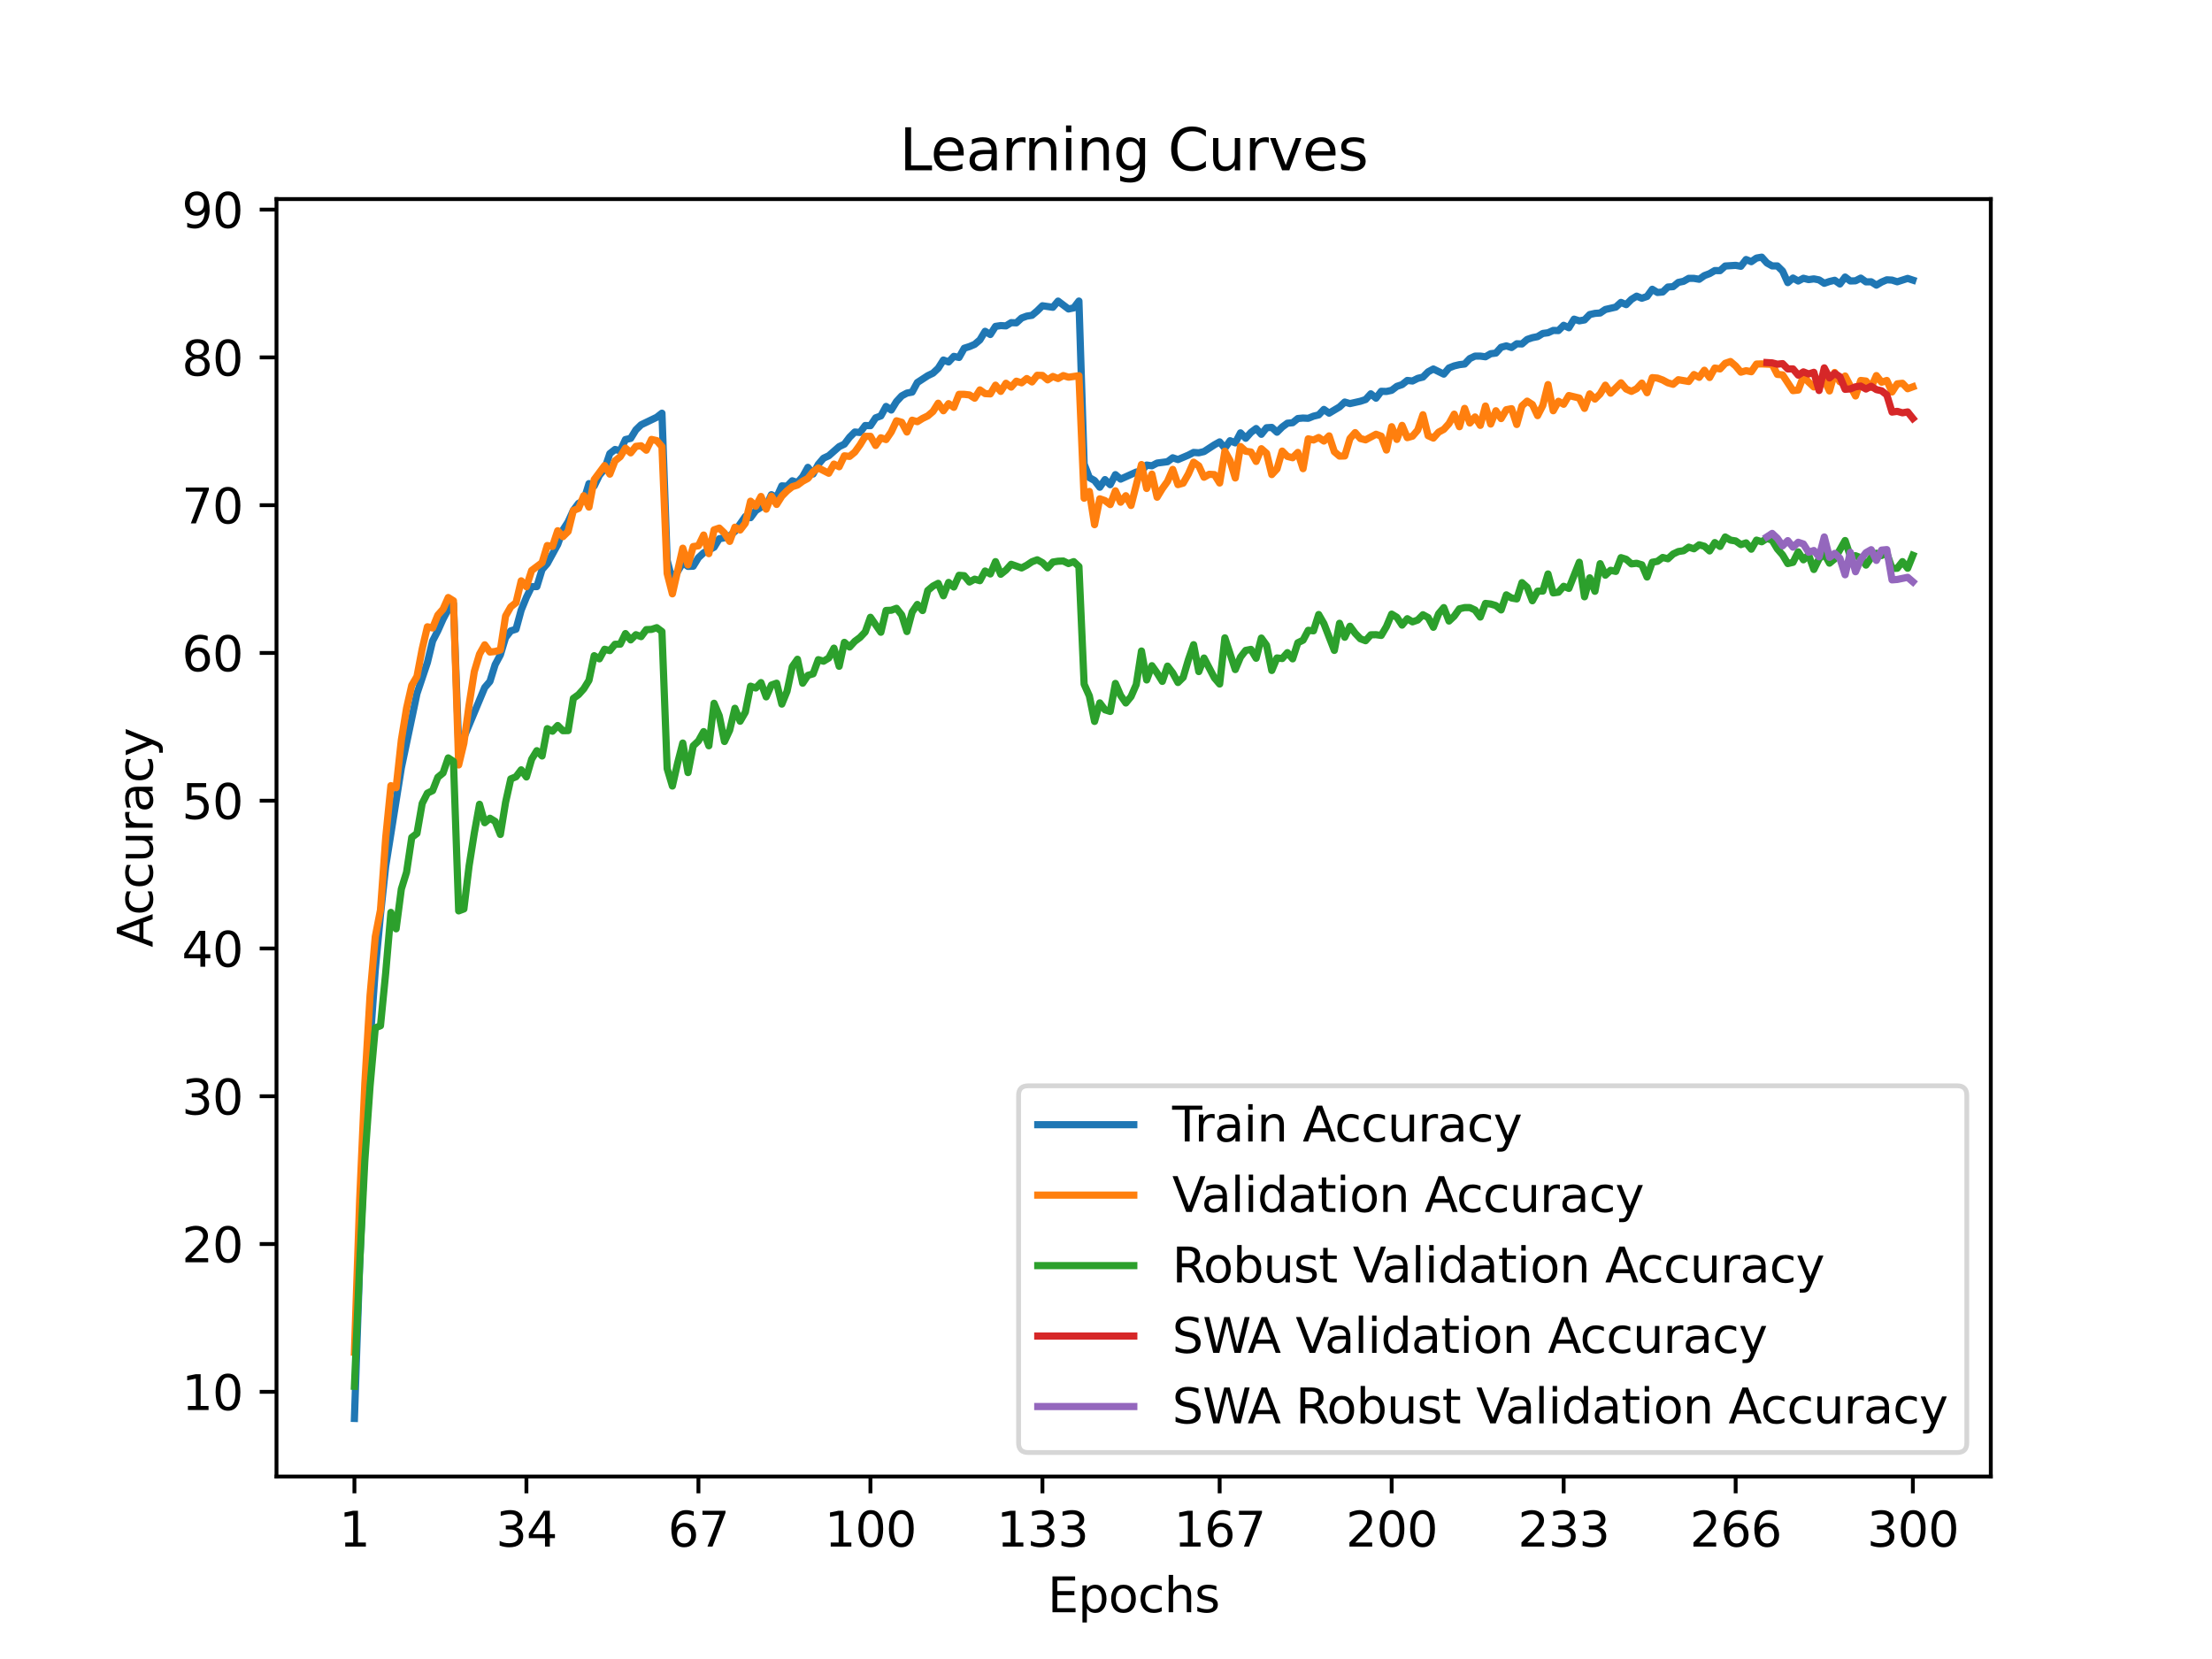 <?xml version="1.0" encoding="utf-8" standalone="no"?>
<!DOCTYPE svg PUBLIC "-//W3C//DTD SVG 1.1//EN"
  "http://www.w3.org/Graphics/SVG/1.1/DTD/svg11.dtd">
<svg xmlns:xlink="http://www.w3.org/1999/xlink" width="460.8pt" height="345.6pt" viewBox="0 0 460.8 345.6" xmlns="http://www.w3.org/2000/svg" version="1.1">
 <defs>
  <style type="text/css">*{stroke-linejoin: round; stroke-linecap: butt}</style>
 </defs>
 <g id="figure_1">
  <g id="patch_1">
   <path d="M 0 345.6 
L 460.8 345.6 
L 460.8 0 
L 0 0 
z
" style="fill: #ffffff"/>
  </g>
  <g id="axes_1">
   <g id="patch_2">
    <path d="M 57.6 307.584 
L 414.72 307.584 
L 414.72 41.472 
L 57.6 41.472 
z
" style="fill: #ffffff"/>
   </g>
   <g id="matplotlib.axis_1">
    <g id="xtick_1">
     <g id="line2d_1">
      <defs>
       <path id="m119acf248b" d="M 0 0 
L 0 3.5 
" style="stroke: #000000; stroke-width: 0.8"/>
      </defs>
      <g>
       <use xlink:href="#m119acf248b" x="73.833" y="307.584" style="stroke: #000000; stroke-width: 0.8"/>
      </g>
     </g>
     <g id="text_1">
      <!-- 1 -->
      <g transform="translate(70.651 322.182) scale(0.1 -0.1)">
       <defs>
        <path id="DejaVuSans-31" d="M 794 531 
L 1825 531 
L 1825 4091 
L 703 3866 
L 703 4441 
L 1819 4666 
L 2450 4666 
L 2450 531 
L 3481 531 
L 3481 0 
L 794 0 
L 794 531 
z
" transform="scale(0.016)"/>
       </defs>
       <use xlink:href="#DejaVuSans-31"/>
      </g>
     </g>
    </g>
    <g id="xtick_2">
     <g id="line2d_2">
      <g>
       <use xlink:href="#m119acf248b" x="109.664" y="307.584" style="stroke: #000000; stroke-width: 0.8"/>
      </g>
     </g>
     <g id="text_2">
      <!-- 34 -->
      <g transform="translate(103.302 322.182) scale(0.1 -0.1)">
       <defs>
        <path id="DejaVuSans-33" d="M 2597 2516 
Q 3050 2419 3304 2112 
Q 3559 1806 3559 1356 
Q 3559 666 3084 287 
Q 2609 -91 1734 -91 
Q 1441 -91 1130 -33 
Q 819 25 488 141 
L 488 750 
Q 750 597 1062 519 
Q 1375 441 1716 441 
Q 2309 441 2620 675 
Q 2931 909 2931 1356 
Q 2931 1769 2642 2001 
Q 2353 2234 1838 2234 
L 1294 2234 
L 1294 2753 
L 1863 2753 
Q 2328 2753 2575 2939 
Q 2822 3125 2822 3475 
Q 2822 3834 2567 4026 
Q 2313 4219 1838 4219 
Q 1578 4219 1281 4162 
Q 984 4106 628 3988 
L 628 4550 
Q 988 4650 1302 4700 
Q 1616 4750 1894 4750 
Q 2613 4750 3031 4423 
Q 3450 4097 3450 3541 
Q 3450 3153 3228 2886 
Q 3006 2619 2597 2516 
z
" transform="scale(0.016)"/>
        <path id="DejaVuSans-34" d="M 2419 4116 
L 825 1625 
L 2419 1625 
L 2419 4116 
z
M 2253 4666 
L 3047 4666 
L 3047 1625 
L 3713 1625 
L 3713 1100 
L 3047 1100 
L 3047 0 
L 2419 0 
L 2419 1100 
L 313 1100 
L 313 1709 
L 2253 4666 
z
" transform="scale(0.016)"/>
       </defs>
       <use xlink:href="#DejaVuSans-33"/>
       <use xlink:href="#DejaVuSans-34" x="63.623"/>
      </g>
     </g>
    </g>
    <g id="xtick_3">
     <g id="line2d_3">
      <g>
       <use xlink:href="#m119acf248b" x="145.496" y="307.584" style="stroke: #000000; stroke-width: 0.8"/>
      </g>
     </g>
     <g id="text_3">
      <!-- 67 -->
      <g transform="translate(139.133 322.182) scale(0.1 -0.1)">
       <defs>
        <path id="DejaVuSans-36" d="M 2113 2584 
Q 1688 2584 1439 2293 
Q 1191 2003 1191 1497 
Q 1191 994 1439 701 
Q 1688 409 2113 409 
Q 2538 409 2786 701 
Q 3034 994 3034 1497 
Q 3034 2003 2786 2293 
Q 2538 2584 2113 2584 
z
M 3366 4563 
L 3366 3988 
Q 3128 4100 2886 4159 
Q 2644 4219 2406 4219 
Q 1781 4219 1451 3797 
Q 1122 3375 1075 2522 
Q 1259 2794 1537 2939 
Q 1816 3084 2150 3084 
Q 2853 3084 3261 2657 
Q 3669 2231 3669 1497 
Q 3669 778 3244 343 
Q 2819 -91 2113 -91 
Q 1303 -91 875 529 
Q 447 1150 447 2328 
Q 447 3434 972 4092 
Q 1497 4750 2381 4750 
Q 2619 4750 2861 4703 
Q 3103 4656 3366 4563 
z
" transform="scale(0.016)"/>
        <path id="DejaVuSans-37" d="M 525 4666 
L 3525 4666 
L 3525 4397 
L 1831 0 
L 1172 0 
L 2766 4134 
L 525 4134 
L 525 4666 
z
" transform="scale(0.016)"/>
       </defs>
       <use xlink:href="#DejaVuSans-36"/>
       <use xlink:href="#DejaVuSans-37" x="63.623"/>
      </g>
     </g>
    </g>
    <g id="xtick_4">
     <g id="line2d_4">
      <g>
       <use xlink:href="#m119acf248b" x="181.327" y="307.584" style="stroke: #000000; stroke-width: 0.8"/>
      </g>
     </g>
     <g id="text_4">
      <!-- 100 -->
      <g transform="translate(171.783 322.182) scale(0.1 -0.1)">
       <defs>
        <path id="DejaVuSans-30" d="M 2034 4250 
Q 1547 4250 1301 3770 
Q 1056 3291 1056 2328 
Q 1056 1369 1301 889 
Q 1547 409 2034 409 
Q 2525 409 2770 889 
Q 3016 1369 3016 2328 
Q 3016 3291 2770 3770 
Q 2525 4250 2034 4250 
z
M 2034 4750 
Q 2819 4750 3233 4129 
Q 3647 3509 3647 2328 
Q 3647 1150 3233 529 
Q 2819 -91 2034 -91 
Q 1250 -91 836 529 
Q 422 1150 422 2328 
Q 422 3509 836 4129 
Q 1250 4750 2034 4750 
z
" transform="scale(0.016)"/>
       </defs>
       <use xlink:href="#DejaVuSans-31"/>
       <use xlink:href="#DejaVuSans-30" x="63.623"/>
       <use xlink:href="#DejaVuSans-30" x="127.246"/>
      </g>
     </g>
    </g>
    <g id="xtick_5">
     <g id="line2d_5">
      <g>
       <use xlink:href="#m119acf248b" x="217.158" y="307.584" style="stroke: #000000; stroke-width: 0.8"/>
      </g>
     </g>
     <g id="text_5">
      <!-- 133 -->
      <g transform="translate(207.615 322.182) scale(0.1 -0.1)">
       <use xlink:href="#DejaVuSans-31"/>
       <use xlink:href="#DejaVuSans-33" x="63.623"/>
       <use xlink:href="#DejaVuSans-33" x="127.246"/>
      </g>
     </g>
    </g>
    <g id="xtick_6">
     <g id="line2d_6">
      <g>
       <use xlink:href="#m119acf248b" x="254.076" y="307.584" style="stroke: #000000; stroke-width: 0.8"/>
      </g>
     </g>
     <g id="text_6">
      <!-- 167 -->
      <g transform="translate(244.532 322.182) scale(0.1 -0.1)">
       <use xlink:href="#DejaVuSans-31"/>
       <use xlink:href="#DejaVuSans-36" x="63.623"/>
       <use xlink:href="#DejaVuSans-37" x="127.246"/>
      </g>
     </g>
    </g>
    <g id="xtick_7">
     <g id="line2d_7">
      <g>
       <use xlink:href="#m119acf248b" x="289.907" y="307.584" style="stroke: #000000; stroke-width: 0.8"/>
      </g>
     </g>
     <g id="text_7">
      <!-- 200 -->
      <g transform="translate(280.363 322.182) scale(0.1 -0.1)">
       <defs>
        <path id="DejaVuSans-32" d="M 1228 531 
L 3431 531 
L 3431 0 
L 469 0 
L 469 531 
Q 828 903 1448 1529 
Q 2069 2156 2228 2338 
Q 2531 2678 2651 2914 
Q 2772 3150 2772 3378 
Q 2772 3750 2511 3984 
Q 2250 4219 1831 4219 
Q 1534 4219 1204 4116 
Q 875 4013 500 3803 
L 500 4441 
Q 881 4594 1212 4672 
Q 1544 4750 1819 4750 
Q 2544 4750 2975 4387 
Q 3406 4025 3406 3419 
Q 3406 3131 3298 2873 
Q 3191 2616 2906 2266 
Q 2828 2175 2409 1742 
Q 1991 1309 1228 531 
z
" transform="scale(0.016)"/>
       </defs>
       <use xlink:href="#DejaVuSans-32"/>
       <use xlink:href="#DejaVuSans-30" x="63.623"/>
       <use xlink:href="#DejaVuSans-30" x="127.246"/>
      </g>
     </g>
    </g>
    <g id="xtick_8">
     <g id="line2d_8">
      <g>
       <use xlink:href="#m119acf248b" x="325.739" y="307.584" style="stroke: #000000; stroke-width: 0.8"/>
      </g>
     </g>
     <g id="text_8">
      <!-- 233 -->
      <g transform="translate(316.195 322.182) scale(0.1 -0.1)">
       <use xlink:href="#DejaVuSans-32"/>
       <use xlink:href="#DejaVuSans-33" x="63.623"/>
       <use xlink:href="#DejaVuSans-33" x="127.246"/>
      </g>
     </g>
    </g>
    <g id="xtick_9">
     <g id="line2d_9">
      <g>
       <use xlink:href="#m119acf248b" x="361.57" y="307.584" style="stroke: #000000; stroke-width: 0.8"/>
      </g>
     </g>
     <g id="text_9">
      <!-- 266 -->
      <g transform="translate(352.026 322.182) scale(0.1 -0.1)">
       <use xlink:href="#DejaVuSans-32"/>
       <use xlink:href="#DejaVuSans-36" x="63.623"/>
       <use xlink:href="#DejaVuSans-36" x="127.246"/>
      </g>
     </g>
    </g>
    <g id="xtick_10">
     <g id="line2d_10">
      <g>
       <use xlink:href="#m119acf248b" x="398.487" y="307.584" style="stroke: #000000; stroke-width: 0.8"/>
      </g>
     </g>
     <g id="text_10">
      <!-- 300 -->
      <g transform="translate(388.944 322.182) scale(0.1 -0.1)">
       <use xlink:href="#DejaVuSans-33"/>
       <use xlink:href="#DejaVuSans-30" x="63.623"/>
       <use xlink:href="#DejaVuSans-30" x="127.246"/>
      </g>
     </g>
    </g>
    <g id="text_11">
     <!-- Epochs -->
     <g transform="translate(218.244 335.861) scale(0.1 -0.1)">
      <defs>
       <path id="DejaVuSans-45" d="M 628 4666 
L 3578 4666 
L 3578 4134 
L 1259 4134 
L 1259 2753 
L 3481 2753 
L 3481 2222 
L 1259 2222 
L 1259 531 
L 3634 531 
L 3634 0 
L 628 0 
L 628 4666 
z
" transform="scale(0.016)"/>
       <path id="DejaVuSans-70" d="M 1159 525 
L 1159 -1331 
L 581 -1331 
L 581 3500 
L 1159 3500 
L 1159 2969 
Q 1341 3281 1617 3432 
Q 1894 3584 2278 3584 
Q 2916 3584 3314 3078 
Q 3713 2572 3713 1747 
Q 3713 922 3314 415 
Q 2916 -91 2278 -91 
Q 1894 -91 1617 61 
Q 1341 213 1159 525 
z
M 3116 1747 
Q 3116 2381 2855 2742 
Q 2594 3103 2138 3103 
Q 1681 3103 1420 2742 
Q 1159 2381 1159 1747 
Q 1159 1113 1420 752 
Q 1681 391 2138 391 
Q 2594 391 2855 752 
Q 3116 1113 3116 1747 
z
" transform="scale(0.016)"/>
       <path id="DejaVuSans-6f" d="M 1959 3097 
Q 1497 3097 1228 2736 
Q 959 2375 959 1747 
Q 959 1119 1226 758 
Q 1494 397 1959 397 
Q 2419 397 2687 759 
Q 2956 1122 2956 1747 
Q 2956 2369 2687 2733 
Q 2419 3097 1959 3097 
z
M 1959 3584 
Q 2709 3584 3137 3096 
Q 3566 2609 3566 1747 
Q 3566 888 3137 398 
Q 2709 -91 1959 -91 
Q 1206 -91 779 398 
Q 353 888 353 1747 
Q 353 2609 779 3096 
Q 1206 3584 1959 3584 
z
" transform="scale(0.016)"/>
       <path id="DejaVuSans-63" d="M 3122 3366 
L 3122 2828 
Q 2878 2963 2633 3030 
Q 2388 3097 2138 3097 
Q 1578 3097 1268 2742 
Q 959 2388 959 1747 
Q 959 1106 1268 751 
Q 1578 397 2138 397 
Q 2388 397 2633 464 
Q 2878 531 3122 666 
L 3122 134 
Q 2881 22 2623 -34 
Q 2366 -91 2075 -91 
Q 1284 -91 818 406 
Q 353 903 353 1747 
Q 353 2603 823 3093 
Q 1294 3584 2113 3584 
Q 2378 3584 2631 3529 
Q 2884 3475 3122 3366 
z
" transform="scale(0.016)"/>
       <path id="DejaVuSans-68" d="M 3513 2113 
L 3513 0 
L 2938 0 
L 2938 2094 
Q 2938 2591 2744 2837 
Q 2550 3084 2163 3084 
Q 1697 3084 1428 2787 
Q 1159 2491 1159 1978 
L 1159 0 
L 581 0 
L 581 4863 
L 1159 4863 
L 1159 2956 
Q 1366 3272 1645 3428 
Q 1925 3584 2291 3584 
Q 2894 3584 3203 3211 
Q 3513 2838 3513 2113 
z
" transform="scale(0.016)"/>
       <path id="DejaVuSans-73" d="M 2834 3397 
L 2834 2853 
Q 2591 2978 2328 3040 
Q 2066 3103 1784 3103 
Q 1356 3103 1142 2972 
Q 928 2841 928 2578 
Q 928 2378 1081 2264 
Q 1234 2150 1697 2047 
L 1894 2003 
Q 2506 1872 2764 1633 
Q 3022 1394 3022 966 
Q 3022 478 2636 193 
Q 2250 -91 1575 -91 
Q 1294 -91 989 -36 
Q 684 19 347 128 
L 347 722 
Q 666 556 975 473 
Q 1284 391 1588 391 
Q 1994 391 2212 530 
Q 2431 669 2431 922 
Q 2431 1156 2273 1281 
Q 2116 1406 1581 1522 
L 1381 1569 
Q 847 1681 609 1914 
Q 372 2147 372 2553 
Q 372 3047 722 3315 
Q 1072 3584 1716 3584 
Q 2034 3584 2315 3537 
Q 2597 3491 2834 3397 
z
" transform="scale(0.016)"/>
      </defs>
      <use xlink:href="#DejaVuSans-45"/>
      <use xlink:href="#DejaVuSans-70" x="63.184"/>
      <use xlink:href="#DejaVuSans-6f" x="126.66"/>
      <use xlink:href="#DejaVuSans-63" x="187.842"/>
      <use xlink:href="#DejaVuSans-68" x="242.822"/>
      <use xlink:href="#DejaVuSans-73" x="306.201"/>
     </g>
    </g>
   </g>
   <g id="matplotlib.axis_2">
    <g id="ytick_1">
     <g id="line2d_11">
      <defs>
       <path id="m550e49d1f8" d="M 0 0 
L -3.5 0 
" style="stroke: #000000; stroke-width: 0.8"/>
      </defs>
      <g>
       <use xlink:href="#m550e49d1f8" x="57.6" y="289.938" style="stroke: #000000; stroke-width: 0.8"/>
      </g>
     </g>
     <g id="text_12">
      <!-- 10 -->
      <g transform="translate(37.875 293.737) scale(0.1 -0.1)">
       <use xlink:href="#DejaVuSans-31"/>
       <use xlink:href="#DejaVuSans-30" x="63.623"/>
      </g>
     </g>
    </g>
    <g id="ytick_2">
     <g id="line2d_12">
      <g>
       <use xlink:href="#m550e49d1f8" x="57.6" y="259.154" style="stroke: #000000; stroke-width: 0.8"/>
      </g>
     </g>
     <g id="text_13">
      <!-- 20 -->
      <g transform="translate(37.875 262.954) scale(0.1 -0.1)">
       <use xlink:href="#DejaVuSans-32"/>
       <use xlink:href="#DejaVuSans-30" x="63.623"/>
      </g>
     </g>
    </g>
    <g id="ytick_3">
     <g id="line2d_13">
      <g>
       <use xlink:href="#m550e49d1f8" x="57.6" y="228.371" style="stroke: #000000; stroke-width: 0.8"/>
      </g>
     </g>
     <g id="text_14">
      <!-- 30 -->
      <g transform="translate(37.875 232.17) scale(0.1 -0.1)">
       <use xlink:href="#DejaVuSans-33"/>
       <use xlink:href="#DejaVuSans-30" x="63.623"/>
      </g>
     </g>
    </g>
    <g id="ytick_4">
     <g id="line2d_14">
      <g>
       <use xlink:href="#m550e49d1f8" x="57.6" y="197.587" style="stroke: #000000; stroke-width: 0.8"/>
      </g>
     </g>
     <g id="text_15">
      <!-- 40 -->
      <g transform="translate(37.875 201.386) scale(0.1 -0.1)">
       <use xlink:href="#DejaVuSans-34"/>
       <use xlink:href="#DejaVuSans-30" x="63.623"/>
      </g>
     </g>
    </g>
    <g id="ytick_5">
     <g id="line2d_15">
      <g>
       <use xlink:href="#m550e49d1f8" x="57.6" y="166.804" style="stroke: #000000; stroke-width: 0.8"/>
      </g>
     </g>
     <g id="text_16">
      <!-- 50 -->
      <g transform="translate(37.875 170.603) scale(0.1 -0.1)">
       <defs>
        <path id="DejaVuSans-35" d="M 691 4666 
L 3169 4666 
L 3169 4134 
L 1269 4134 
L 1269 2991 
Q 1406 3038 1543 3061 
Q 1681 3084 1819 3084 
Q 2600 3084 3056 2656 
Q 3513 2228 3513 1497 
Q 3513 744 3044 326 
Q 2575 -91 1722 -91 
Q 1428 -91 1123 -41 
Q 819 9 494 109 
L 494 744 
Q 775 591 1075 516 
Q 1375 441 1709 441 
Q 2250 441 2565 725 
Q 2881 1009 2881 1497 
Q 2881 1984 2565 2268 
Q 2250 2553 1709 2553 
Q 1456 2553 1204 2497 
Q 953 2441 691 2322 
L 691 4666 
z
" transform="scale(0.016)"/>
       </defs>
       <use xlink:href="#DejaVuSans-35"/>
       <use xlink:href="#DejaVuSans-30" x="63.623"/>
      </g>
     </g>
    </g>
    <g id="ytick_6">
     <g id="line2d_16">
      <g>
       <use xlink:href="#m550e49d1f8" x="57.6" y="136.02" style="stroke: #000000; stroke-width: 0.8"/>
      </g>
     </g>
     <g id="text_17">
      <!-- 60 -->
      <g transform="translate(37.875 139.819) scale(0.1 -0.1)">
       <use xlink:href="#DejaVuSans-36"/>
       <use xlink:href="#DejaVuSans-30" x="63.623"/>
      </g>
     </g>
    </g>
    <g id="ytick_7">
     <g id="line2d_17">
      <g>
       <use xlink:href="#m550e49d1f8" x="57.6" y="105.237" style="stroke: #000000; stroke-width: 0.8"/>
      </g>
     </g>
     <g id="text_18">
      <!-- 70 -->
      <g transform="translate(37.875 109.036) scale(0.1 -0.1)">
       <use xlink:href="#DejaVuSans-37"/>
       <use xlink:href="#DejaVuSans-30" x="63.623"/>
      </g>
     </g>
    </g>
    <g id="ytick_8">
     <g id="line2d_18">
      <g>
       <use xlink:href="#m550e49d1f8" x="57.6" y="74.453" style="stroke: #000000; stroke-width: 0.8"/>
      </g>
     </g>
     <g id="text_19">
      <!-- 80 -->
      <g transform="translate(37.875 78.252) scale(0.1 -0.1)">
       <defs>
        <path id="DejaVuSans-38" d="M 2034 2216 
Q 1584 2216 1326 1975 
Q 1069 1734 1069 1313 
Q 1069 891 1326 650 
Q 1584 409 2034 409 
Q 2484 409 2743 651 
Q 3003 894 3003 1313 
Q 3003 1734 2745 1975 
Q 2488 2216 2034 2216 
z
M 1403 2484 
Q 997 2584 770 2862 
Q 544 3141 544 3541 
Q 544 4100 942 4425 
Q 1341 4750 2034 4750 
Q 2731 4750 3128 4425 
Q 3525 4100 3525 3541 
Q 3525 3141 3298 2862 
Q 3072 2584 2669 2484 
Q 3125 2378 3379 2068 
Q 3634 1759 3634 1313 
Q 3634 634 3220 271 
Q 2806 -91 2034 -91 
Q 1263 -91 848 271 
Q 434 634 434 1313 
Q 434 1759 690 2068 
Q 947 2378 1403 2484 
z
M 1172 3481 
Q 1172 3119 1398 2916 
Q 1625 2713 2034 2713 
Q 2441 2713 2670 2916 
Q 2900 3119 2900 3481 
Q 2900 3844 2670 4047 
Q 2441 4250 2034 4250 
Q 1625 4250 1398 4047 
Q 1172 3844 1172 3481 
z
" transform="scale(0.016)"/>
       </defs>
       <use xlink:href="#DejaVuSans-38"/>
       <use xlink:href="#DejaVuSans-30" x="63.623"/>
      </g>
     </g>
    </g>
    <g id="ytick_9">
     <g id="line2d_19">
      <g>
       <use xlink:href="#m550e49d1f8" x="57.6" y="43.67" style="stroke: #000000; stroke-width: 0.8"/>
      </g>
     </g>
     <g id="text_20">
      <!-- 90 -->
      <g transform="translate(37.875 47.469) scale(0.1 -0.1)">
       <defs>
        <path id="DejaVuSans-39" d="M 703 97 
L 703 672 
Q 941 559 1184 500 
Q 1428 441 1663 441 
Q 2288 441 2617 861 
Q 2947 1281 2994 2138 
Q 2813 1869 2534 1725 
Q 2256 1581 1919 1581 
Q 1219 1581 811 2004 
Q 403 2428 403 3163 
Q 403 3881 828 4315 
Q 1253 4750 1959 4750 
Q 2769 4750 3195 4129 
Q 3622 3509 3622 2328 
Q 3622 1225 3098 567 
Q 2575 -91 1691 -91 
Q 1453 -91 1209 -44 
Q 966 3 703 97 
z
M 1959 2075 
Q 2384 2075 2632 2365 
Q 2881 2656 2881 3163 
Q 2881 3666 2632 3958 
Q 2384 4250 1959 4250 
Q 1534 4250 1286 3958 
Q 1038 3666 1038 3163 
Q 1038 2656 1286 2365 
Q 1534 2075 1959 2075 
z
" transform="scale(0.016)"/>
       </defs>
       <use xlink:href="#DejaVuSans-39"/>
       <use xlink:href="#DejaVuSans-30" x="63.623"/>
      </g>
     </g>
    </g>
    <g id="text_21">
     <!-- Accuracy -->
     <g transform="translate(31.795 197.356) rotate(-90) scale(0.1 -0.1)">
      <defs>
       <path id="DejaVuSans-41" d="M 2188 4044 
L 1331 1722 
L 3047 1722 
L 2188 4044 
z
M 1831 4666 
L 2547 4666 
L 4325 0 
L 3669 0 
L 3244 1197 
L 1141 1197 
L 716 0 
L 50 0 
L 1831 4666 
z
" transform="scale(0.016)"/>
       <path id="DejaVuSans-75" d="M 544 1381 
L 544 3500 
L 1119 3500 
L 1119 1403 
Q 1119 906 1312 657 
Q 1506 409 1894 409 
Q 2359 409 2629 706 
Q 2900 1003 2900 1516 
L 2900 3500 
L 3475 3500 
L 3475 0 
L 2900 0 
L 2900 538 
Q 2691 219 2414 64 
Q 2138 -91 1772 -91 
Q 1169 -91 856 284 
Q 544 659 544 1381 
z
M 1991 3584 
L 1991 3584 
z
" transform="scale(0.016)"/>
       <path id="DejaVuSans-72" d="M 2631 2963 
Q 2534 3019 2420 3045 
Q 2306 3072 2169 3072 
Q 1681 3072 1420 2755 
Q 1159 2438 1159 1844 
L 1159 0 
L 581 0 
L 581 3500 
L 1159 3500 
L 1159 2956 
Q 1341 3275 1631 3429 
Q 1922 3584 2338 3584 
Q 2397 3584 2469 3576 
Q 2541 3569 2628 3553 
L 2631 2963 
z
" transform="scale(0.016)"/>
       <path id="DejaVuSans-61" d="M 2194 1759 
Q 1497 1759 1228 1600 
Q 959 1441 959 1056 
Q 959 750 1161 570 
Q 1363 391 1709 391 
Q 2188 391 2477 730 
Q 2766 1069 2766 1631 
L 2766 1759 
L 2194 1759 
z
M 3341 1997 
L 3341 0 
L 2766 0 
L 2766 531 
Q 2569 213 2275 61 
Q 1981 -91 1556 -91 
Q 1019 -91 701 211 
Q 384 513 384 1019 
Q 384 1609 779 1909 
Q 1175 2209 1959 2209 
L 2766 2209 
L 2766 2266 
Q 2766 2663 2505 2880 
Q 2244 3097 1772 3097 
Q 1472 3097 1187 3025 
Q 903 2953 641 2809 
L 641 3341 
Q 956 3463 1253 3523 
Q 1550 3584 1831 3584 
Q 2591 3584 2966 3190 
Q 3341 2797 3341 1997 
z
" transform="scale(0.016)"/>
       <path id="DejaVuSans-79" d="M 2059 -325 
Q 1816 -950 1584 -1140 
Q 1353 -1331 966 -1331 
L 506 -1331 
L 506 -850 
L 844 -850 
Q 1081 -850 1212 -737 
Q 1344 -625 1503 -206 
L 1606 56 
L 191 3500 
L 800 3500 
L 1894 763 
L 2988 3500 
L 3597 3500 
L 2059 -325 
z
" transform="scale(0.016)"/>
      </defs>
      <use xlink:href="#DejaVuSans-41"/>
      <use xlink:href="#DejaVuSans-63" x="66.658"/>
      <use xlink:href="#DejaVuSans-63" x="121.639"/>
      <use xlink:href="#DejaVuSans-75" x="176.619"/>
      <use xlink:href="#DejaVuSans-72" x="239.998"/>
      <use xlink:href="#DejaVuSans-61" x="281.111"/>
      <use xlink:href="#DejaVuSans-63" x="342.391"/>
      <use xlink:href="#DejaVuSans-79" x="397.371"/>
     </g>
    </g>
   </g>
   <g id="line2d_20">
    <path d="M 73.833 295.488 
L 74.919 263.591 
L 76.004 237.71 
L 77.09 217.314 
L 78.176 202.032 
L 79.262 190.544 
L 80.348 180.463 
L 83.605 159.98 
L 86.862 144.482 
L 89.034 138.017 
L 90.12 133.525 
L 91.206 131.409 
L 92.291 128.972 
L 93.377 126.899 
L 94.463 125.782 
L 95.549 155.439 
L 96.635 153.626 
L 100.978 143.224 
L 102.064 141.953 
L 103.149 138.455 
L 104.235 136.413 
L 105.321 132.81 
L 106.407 131.421 
L 107.493 131.076 
L 108.578 127.084 
L 109.664 124.431 
L 110.75 122.204 
L 111.836 122.198 
L 112.922 118.65 
L 114.007 117.404 
L 116.179 113.431 
L 117.265 110.408 
L 118.351 108.711 
L 119.436 106.324 
L 120.522 104.862 
L 121.608 104.294 
L 122.694 100.746 
L 123.78 101.24 
L 124.865 99 
L 125.951 97.711 
L 127.037 94.491 
L 128.123 93.633 
L 129.209 93.904 
L 130.294 91.56 
L 131.38 91.326 
L 132.466 89.549 
L 133.552 88.494 
L 136.809 86.927 
L 137.895 86.075 
L 138.981 116.738 
L 140.067 120.89 
L 142.238 117.225 
L 143.324 117.997 
L 144.41 117.953 
L 145.496 116.17 
L 146.581 115.159 
L 148.753 113.999 
L 149.839 112.228 
L 150.925 112.043 
L 152.01 111.63 
L 153.096 110.71 
L 155.268 107.601 
L 156.354 107.841 
L 157.439 106.361 
L 158.525 105.676 
L 159.611 105.411 
L 160.697 103.054 
L 161.783 103.628 
L 162.868 101.215 
L 163.954 101.283 
L 165.04 100.16 
L 166.126 100.537 
L 167.212 99.297 
L 168.297 97.359 
L 169.383 98.741 
L 170.469 96.73 
L 171.555 95.453 
L 172.641 94.947 
L 174.812 93.041 
L 175.898 92.522 
L 176.984 91.085 
L 178.07 89.999 
L 179.155 90.092 
L 180.241 88.642 
L 181.327 88.679 
L 182.413 87.044 
L 183.499 86.643 
L 184.584 84.669 
L 185.67 85.415 
L 186.756 83.645 
L 187.842 82.472 
L 188.928 81.886 
L 190.013 81.683 
L 191.099 79.684 
L 193.271 78.265 
L 194.357 77.74 
L 195.442 76.722 
L 196.528 75.001 
L 197.614 75.402 
L 198.7 74.236 
L 199.786 74.464 
L 200.871 72.539 
L 201.957 72.2 
L 203.043 71.737 
L 204.129 70.812 
L 205.215 69.017 
L 206.3 69.683 
L 207.386 67.992 
L 208.472 67.826 
L 209.558 67.888 
L 210.644 67.215 
L 211.729 67.252 
L 212.815 66.253 
L 213.901 65.852 
L 214.987 65.685 
L 216.073 64.766 
L 217.158 63.698 
L 219.33 64.013 
L 220.416 62.724 
L 222.587 64.365 
L 223.673 64.143 
L 224.759 62.717 
L 225.845 96.662 
L 226.931 99.494 
L 228.016 100.105 
L 229.102 101.499 
L 230.188 99.907 
L 231.274 100.969 
L 232.36 98.877 
L 233.445 99.809 
L 236.703 98.34 
L 237.789 98.168 
L 238.875 96.884 
L 239.96 97.032 
L 241.046 96.465 
L 243.218 96.181 
L 244.304 95.367 
L 245.389 95.737 
L 247.561 94.811 
L 248.647 94.25 
L 249.733 94.324 
L 250.818 94.071 
L 252.99 92.658 
L 254.076 92.054 
L 255.162 93.362 
L 256.247 91.807 
L 257.333 92.257 
L 258.419 90.172 
L 259.505 91.301 
L 260.591 90.086 
L 261.676 89.271 
L 262.762 90.474 
L 263.848 89.105 
L 264.934 89.037 
L 266.02 90.036 
L 267.105 88.956 
L 268.191 88.161 
L 269.277 88.062 
L 270.363 87.186 
L 271.449 87.087 
L 272.534 87.143 
L 273.62 86.698 
L 274.706 86.433 
L 275.792 85.292 
L 276.878 86.069 
L 279.049 84.774 
L 280.135 83.756 
L 281.221 84.076 
L 283.392 83.589 
L 284.478 83.231 
L 285.564 82.04 
L 286.65 82.947 
L 287.736 81.516 
L 288.821 81.547 
L 289.907 81.312 
L 290.993 80.486 
L 292.079 80.122 
L 293.165 79.252 
L 294.25 79.369 
L 295.336 78.82 
L 296.422 78.555 
L 297.508 77.456 
L 298.594 76.87 
L 300.765 77.938 
L 301.851 76.654 
L 302.937 76.223 
L 304.023 75.963 
L 305.108 75.834 
L 306.194 74.693 
L 307.28 74.18 
L 308.366 74.18 
L 309.452 74.322 
L 310.537 73.687 
L 311.623 73.551 
L 312.709 72.342 
L 313.795 72.052 
L 314.881 72.397 
L 315.966 71.614 
L 317.052 71.651 
L 318.138 70.713 
L 319.224 70.343 
L 320.31 70.127 
L 321.395 69.461 
L 322.481 69.319 
L 323.567 68.831 
L 324.653 68.862 
L 325.739 67.77 
L 326.824 68.276 
L 327.91 66.487 
L 328.996 66.839 
L 330.082 66.647 
L 331.168 65.525 
L 332.253 65.284 
L 333.339 65.204 
L 334.425 64.47 
L 336.597 63.976 
L 337.682 62.995 
L 338.768 63.458 
L 339.854 62.366 
L 340.94 61.693 
L 342.026 62.131 
L 343.111 61.755 
L 344.197 60.262 
L 345.283 60.928 
L 346.369 60.83 
L 347.455 59.793 
L 348.54 59.713 
L 349.626 58.831 
L 350.712 58.602 
L 351.798 57.985 
L 352.884 57.992 
L 353.969 58.177 
L 355.055 57.412 
L 356.141 56.998 
L 357.227 56.363 
L 358.313 56.381 
L 359.398 55.413 
L 361.57 55.277 
L 362.656 55.468 
L 363.742 54.062 
L 364.827 54.512 
L 365.913 53.759 
L 366.999 53.568 
L 368.085 54.783 
L 369.171 55.394 
L 370.256 55.394 
L 371.342 56.462 
L 372.428 58.874 
L 373.514 57.924 
L 374.6 58.541 
L 375.685 57.967 
L 376.771 58.251 
L 377.857 58.096 
L 378.943 58.306 
L 380.029 59.016 
L 381.114 58.639 
L 382.2 58.386 
L 383.286 59.158 
L 384.372 57.714 
L 385.458 58.534 
L 386.543 58.497 
L 387.629 57.936 
L 388.715 58.72 
L 389.801 58.701 
L 390.887 59.398 
L 391.972 58.757 
L 393.058 58.288 
L 394.144 58.349 
L 395.23 58.701 
L 397.401 57.998 
L 398.487 58.356 
L 398.487 58.356 
" clip-path="url(#p866773ceaf)" style="fill: none; stroke: #1f77b4; stroke-width: 1.5; stroke-linecap: square"/>
   </g>
   <g id="line2d_21">
    <path d="M 73.833 281.688 
L 74.919 250.166 
L 76.004 225.693 
L 77.09 207.346 
L 78.176 195.125 
L 79.262 189.553 
L 80.348 174.53 
L 81.433 163.664 
L 82.519 164.095 
L 83.605 154.182 
L 84.691 147.533 
L 85.777 142.762 
L 86.862 140.915 
L 87.948 135.189 
L 89.034 130.572 
L 90.12 130.818 
L 91.206 128.14 
L 92.291 126.908 
L 93.377 124.476 
L 94.463 125.154 
L 95.549 159.354 
L 96.635 154.829 
L 97.72 146.825 
L 98.806 139.899 
L 99.892 136.266 
L 100.978 134.327 
L 102.064 135.835 
L 103.149 135.712 
L 104.235 135.405 
L 105.321 128.324 
L 106.407 126.416 
L 107.493 125.554 
L 108.578 120.998 
L 109.664 122.229 
L 110.75 118.843 
L 112.922 117.211 
L 114.007 113.641 
L 115.093 113.825 
L 116.179 110.562 
L 117.265 111.794 
L 118.351 110.716 
L 119.436 106.345 
L 120.522 105.914 
L 121.608 103.267 
L 122.694 105.637 
L 123.78 99.911 
L 125.951 96.987 
L 127.037 98.772 
L 128.123 96.002 
L 129.209 95.14 
L 130.294 93.354 
L 131.38 94.339 
L 132.466 92.985 
L 133.552 92.862 
L 134.638 93.785 
L 135.723 91.538 
L 136.809 91.784 
L 137.895 93.046 
L 138.981 119.459 
L 140.067 123.707 
L 142.238 114.195 
L 143.324 117.673 
L 144.41 113.856 
L 145.496 113.702 
L 146.581 111.455 
L 147.667 115.334 
L 148.753 110.378 
L 149.839 110.008 
L 150.925 111.055 
L 152.01 112.779 
L 153.096 109.823 
L 154.182 110.408 
L 155.268 108.992 
L 156.354 104.406 
L 157.439 105.452 
L 158.525 103.42 
L 159.611 106.068 
L 160.697 103.359 
L 161.783 105.083 
L 162.868 103.359 
L 163.954 102.251 
L 165.04 101.389 
L 166.126 101.05 
L 167.212 100.25 
L 168.297 99.665 
L 169.383 98.28 
L 170.469 97.479 
L 172.641 98.587 
L 173.726 96.679 
L 174.812 97.233 
L 175.898 94.955 
L 176.984 95.078 
L 178.07 94.185 
L 179.155 92.677 
L 180.241 90.892 
L 181.327 90.892 
L 182.413 92.8 
L 183.499 91.199 
L 184.584 91.569 
L 185.67 89.968 
L 186.756 87.659 
L 187.842 87.967 
L 188.928 89.999 
L 190.013 87.536 
L 191.099 87.844 
L 192.185 87.167 
L 193.271 86.643 
L 194.357 85.72 
L 195.442 83.996 
L 196.528 85.566 
L 197.614 84.088 
L 198.7 84.858 
L 199.786 82.149 
L 200.871 82.149 
L 201.957 82.272 
L 203.043 82.949 
L 204.129 81.226 
L 205.215 81.995 
L 206.3 82.057 
L 207.386 80.24 
L 208.472 81.533 
L 209.558 79.84 
L 210.644 80.641 
L 211.729 79.409 
L 212.815 79.748 
L 213.901 78.855 
L 214.987 79.563 
L 216.073 78.178 
L 217.158 78.209 
L 218.244 79.132 
L 219.33 78.424 
L 220.416 78.855 
L 221.502 78.24 
L 222.587 78.578 
L 224.759 78.27 
L 225.845 103.79 
L 226.931 102.374 
L 228.016 109.3 
L 229.102 103.913 
L 230.188 104.282 
L 231.274 105.114 
L 232.36 102.251 
L 233.445 104.621 
L 234.531 103.267 
L 235.617 105.298 
L 237.789 96.771 
L 238.875 101.758 
L 239.96 98.772 
L 241.046 103.574 
L 242.132 101.789 
L 243.218 100.281 
L 244.304 97.787 
L 245.389 100.958 
L 246.475 100.65 
L 247.561 98.741 
L 248.647 96.279 
L 249.733 97.048 
L 250.818 99.419 
L 251.904 98.803 
L 252.99 98.864 
L 254.076 100.619 
L 255.162 94.001 
L 256.247 95.971 
L 257.333 99.572 
L 258.419 93.016 
L 259.505 94.001 
L 260.591 94.155 
L 261.676 96.125 
L 262.762 93.477 
L 263.848 94.432 
L 264.934 98.864 
L 266.02 97.695 
L 267.105 93.97 
L 268.191 95.078 
L 269.277 95.355 
L 270.363 94.247 
L 271.449 97.633 
L 272.534 91.415 
L 273.62 91.661 
L 274.706 91.138 
L 275.792 91.877 
L 276.878 90.799 
L 277.963 94.093 
L 279.049 95.017 
L 280.135 94.986 
L 281.221 91.353 
L 282.307 90.122 
L 283.392 91.353 
L 284.478 91.63 
L 286.65 90.461 
L 287.736 90.861 
L 288.821 93.754 
L 289.907 88.891 
L 290.993 91.538 
L 292.079 88.614 
L 293.165 91.169 
L 294.25 90.861 
L 295.336 89.599 
L 296.422 86.397 
L 297.508 90.768 
L 298.594 91.261 
L 299.679 90.03 
L 300.765 89.445 
L 301.851 88.244 
L 302.937 86.274 
L 304.023 88.891 
L 305.108 85.073 
L 306.194 88.121 
L 307.28 86.859 
L 308.366 88.614 
L 309.452 84.581 
L 310.537 88.337 
L 311.623 85.566 
L 312.709 87.198 
L 313.795 85.35 
L 314.881 85.135 
L 315.966 88.429 
L 317.052 84.55 
L 318.138 83.565 
L 319.224 84.273 
L 320.31 86.582 
L 321.395 84.458 
L 322.481 80.117 
L 323.567 85.566 
L 324.653 83.596 
L 325.739 84.212 
L 326.824 82.395 
L 328.996 82.919 
L 330.082 85.073 
L 331.168 82.057 
L 332.253 83.134 
L 333.339 82.057 
L 334.425 80.24 
L 335.511 81.903 
L 337.682 79.748 
L 338.768 81.041 
L 339.854 81.533 
L 340.94 80.979 
L 342.026 79.809 
L 343.111 81.81 
L 344.197 78.67 
L 345.283 78.763 
L 346.369 79.163 
L 347.455 79.748 
L 348.54 80.056 
L 349.626 79.101 
L 351.798 79.471 
L 352.884 78.024 
L 353.969 78.609 
L 355.055 77.131 
L 356.141 78.64 
L 357.227 76.67 
L 358.313 76.854 
L 359.398 75.684 
L 360.484 75.315 
L 361.57 76.239 
L 362.656 77.531 
L 363.742 77.224 
L 364.827 77.439 
L 365.913 75.838 
L 366.999 75.808 
L 369.171 75.9 
L 370.256 77.993 
L 371.342 78.086 
L 373.514 81.379 
L 374.6 81.256 
L 375.685 78.393 
L 376.771 79.594 
L 377.857 80.61 
L 378.943 79.809 
L 380.029 79.163 
L 381.114 81.441 
L 382.2 77.593 
L 383.286 79.532 
L 384.372 78.332 
L 386.543 82.488 
L 387.629 79.255 
L 388.715 79.378 
L 389.801 80.671 
L 390.887 78.24 
L 391.972 79.625 
L 393.058 79.255 
L 394.144 81.656 
L 395.23 79.963 
L 396.316 79.84 
L 397.401 80.979 
L 398.487 80.579 
L 398.487 80.579 
" clip-path="url(#p866773ceaf)" style="fill: none; stroke: #ff7f0e; stroke-width: 1.5; stroke-linecap: square"/>
   </g>
   <g id="line2d_22">
    <path d="M 73.833 288.791 
L 74.919 263.4 
L 76.004 241.724 
L 77.09 226.269 
L 78.176 214.125 
L 79.262 213.68 
L 80.348 202.682 
L 81.433 190.072 
L 82.519 193.49 
L 83.605 185.21 
L 84.691 181.707 
L 85.777 174.447 
L 86.862 173.619 
L 87.948 167.377 
L 89.034 165.233 
L 90.12 164.702 
L 91.206 161.921 
L 92.291 161.029 
L 93.377 157.887 
L 94.463 158.609 
L 95.549 189.753 
L 96.635 189.35 
L 97.72 180.391 
L 98.806 173.534 
L 99.892 167.547 
L 100.978 171.389 
L 102.064 170.455 
L 103.149 171.113 
L 104.235 173.831 
L 105.321 167.143 
L 106.407 162.261 
L 107.493 161.815 
L 108.578 160.371 
L 109.664 161.857 
L 110.75 158.163 
L 111.836 156.38 
L 112.922 157.484 
L 114.007 151.794 
L 115.093 152.325 
L 116.179 151.136 
L 117.265 152.219 
L 118.351 152.197 
L 119.436 145.489 
L 120.522 144.703 
L 121.608 143.493 
L 122.694 141.731 
L 123.78 136.593 
L 124.865 137.252 
L 125.951 135.256 
L 127.037 135.532 
L 128.123 134.216 
L 129.209 134.194 
L 130.294 131.986 
L 131.38 133.303 
L 132.466 132.22 
L 133.552 132.623 
L 134.638 131.159 
L 135.723 131.116 
L 136.809 130.755 
L 137.895 131.562 
L 138.981 160.116 
L 140.067 163.747 
L 141.152 158.991 
L 142.238 154.788 
L 143.324 160.944 
L 144.41 155.382 
L 145.496 154.363 
L 146.581 152.41 
L 147.667 155.361 
L 148.753 146.508 
L 149.839 149.119 
L 150.925 154.469 
L 152.01 152.113 
L 153.096 147.548 
L 154.182 150.244 
L 155.268 148.355 
L 156.354 142.941 
L 157.439 143.323 
L 158.525 142.198 
L 159.611 145.17 
L 160.697 142.708 
L 161.783 142.326 
L 162.868 146.678 
L 163.954 144.003 
L 165.04 138.886 
L 166.126 137.336 
L 167.212 142.326 
L 168.297 140.691 
L 169.383 140.372 
L 170.469 137.421 
L 171.555 137.74 
L 172.641 137.082 
L 173.726 135.022 
L 174.812 138.801 
L 175.898 133.812 
L 176.984 134.789 
L 178.07 133.6 
L 179.155 132.793 
L 180.241 131.647 
L 181.327 128.59 
L 183.499 131.711 
L 184.584 127.167 
L 185.67 127.125 
L 186.756 126.721 
L 187.842 128.101 
L 188.928 131.562 
L 190.013 127.507 
L 191.099 125.915 
L 192.185 127.189 
L 193.271 123.006 
L 194.357 122.093 
L 195.442 121.52 
L 196.528 124.11 
L 197.614 121.329 
L 198.7 122.284 
L 199.786 119.843 
L 200.871 119.928 
L 201.957 121.244 
L 203.043 120.65 
L 204.129 120.968 
L 205.215 118.951 
L 206.3 119.567 
L 207.386 116.998 
L 208.472 119.631 
L 209.558 118.76 
L 210.644 117.55 
L 212.815 118.314 
L 213.901 117.741 
L 214.987 117.019 
L 216.073 116.616 
L 217.158 117.21 
L 218.244 118.293 
L 219.33 117.083 
L 220.416 116.913 
L 221.502 116.871 
L 222.587 117.401 
L 223.673 116.998 
L 224.759 118.017 
L 225.845 142.538 
L 226.931 144.979 
L 228.016 150.287 
L 229.102 146.423 
L 230.188 147.867 
L 231.274 148.206 
L 232.36 142.368 
L 233.445 144.873 
L 234.531 146.444 
L 235.617 145.107 
L 236.703 142.602 
L 237.789 135.617 
L 238.875 141.646 
L 239.96 138.674 
L 241.046 140.203 
L 242.132 141.943 
L 243.218 138.759 
L 244.304 140.181 
L 245.389 142.177 
L 246.475 141.115 
L 247.561 137.443 
L 248.647 134.301 
L 249.733 139.905 
L 250.818 137.082 
L 252.99 141.222 
L 254.076 142.495 
L 255.162 132.878 
L 257.333 139.481 
L 258.419 136.891 
L 259.505 135.489 
L 260.591 135.277 
L 261.676 137.124 
L 262.762 132.921 
L 263.848 134.428 
L 264.934 139.672 
L 266.02 137.06 
L 267.105 137.188 
L 268.191 135.957 
L 269.277 137.252 
L 270.363 133.897 
L 271.449 133.366 
L 272.534 131.307 
L 273.62 131.413 
L 274.706 128.016 
L 275.792 129.906 
L 277.963 135.489 
L 279.049 129.842 
L 280.135 132.751 
L 281.221 130.458 
L 282.307 131.923 
L 283.392 133.069 
L 284.478 133.473 
L 285.564 132.241 
L 286.65 132.22 
L 287.736 132.369 
L 288.821 130.522 
L 289.907 127.932 
L 290.993 128.59 
L 292.079 130.224 
L 293.165 128.887 
L 294.25 129.545 
L 295.336 129.163 
L 296.422 128.059 
L 297.508 128.653 
L 298.594 130.67 
L 299.679 127.868 
L 300.765 126.573 
L 301.851 129.375 
L 302.937 128.356 
L 304.023 126.828 
L 305.108 126.573 
L 306.194 126.573 
L 307.28 127.082 
L 308.366 128.547 
L 309.452 125.702 
L 310.537 125.83 
L 311.623 126.148 
L 312.709 127.061 
L 313.795 123.919 
L 314.881 124.577 
L 315.966 124.768 
L 317.052 121.371 
L 318.138 122.348 
L 319.224 125.15 
L 320.31 123.155 
L 321.395 123.134 
L 322.481 119.567 
L 323.567 123.516 
L 324.653 123.367 
L 325.739 122.136 
L 326.824 122.582 
L 328.996 117.125 
L 330.082 124.322 
L 331.168 120.374 
L 332.253 123.176 
L 333.339 117.423 
L 334.425 119.822 
L 335.511 118.803 
L 336.597 119.036 
L 337.682 116.17 
L 338.768 116.51 
L 339.854 117.465 
L 340.94 117.338 
L 342.026 117.656 
L 343.111 120.204 
L 344.197 117.125 
L 345.283 116.934 
L 346.369 116.128 
L 347.455 116.404 
L 348.54 115.406 
L 349.626 114.896 
L 350.712 114.726 
L 351.798 113.983 
L 352.884 114.323 
L 353.969 113.495 
L 355.055 113.792 
L 356.141 114.769 
L 357.227 113.028 
L 358.313 113.835 
L 359.398 111.86 
L 360.484 112.519 
L 361.57 112.688 
L 362.656 113.453 
L 363.742 113.092 
L 364.827 114.408 
L 365.913 112.519 
L 366.999 112.858 
L 368.085 112.158 
L 369.171 112.54 
L 370.256 114.344 
L 371.342 115.597 
L 372.428 117.401 
L 373.514 117.147 
L 374.6 114.96 
L 375.685 116.616 
L 376.771 115.597 
L 377.857 118.633 
L 378.943 116.404 
L 380.029 115.363 
L 381.114 117.317 
L 382.2 116.425 
L 384.372 112.603 
L 385.458 115.873 
L 386.543 115.767 
L 387.629 116.191 
L 388.715 117.72 
L 389.801 116.17 
L 390.887 115.257 
L 391.972 115.724 
L 393.058 115.194 
L 394.144 118.421 
L 395.23 118.378 
L 396.316 116.998 
L 397.401 118.378 
L 398.487 115.682 
L 398.487 115.682 
" clip-path="url(#p866773ceaf)" style="fill: none; stroke: #2ca02c; stroke-width: 1.5; stroke-linecap: square"/>
   </g>
   <g id="line2d_23">
    <path d="M 368.085 75.531 
L 369.171 75.592 
L 370.256 75.869 
L 371.342 75.746 
L 372.428 76.854 
L 373.514 76.854 
L 374.6 78.147 
L 375.685 77.47 
L 376.771 77.901 
L 377.857 77.562 
L 378.943 81.349 
L 380.029 76.639 
L 381.114 78.732 
L 382.2 77.778 
L 383.286 78.486 
L 384.372 81.102 
L 385.458 81.01 
L 386.543 80.579 
L 387.629 80.425 
L 388.715 81.041 
L 389.801 80.456 
L 390.887 81.164 
L 391.972 81.41 
L 393.058 82.272 
L 394.144 85.843 
L 395.23 85.689 
L 396.316 85.997 
L 397.401 85.812 
L 398.487 87.167 
L 398.487 87.167 
" clip-path="url(#p866773ceaf)" style="fill: none; stroke: #d62728; stroke-width: 1.5; stroke-linecap: square"/>
   </g>
   <g id="line2d_24">
    <path d="M 368.085 111.839 
L 369.171 111.117 
L 370.256 112.136 
L 371.342 113.707 
L 372.428 112.625 
L 373.514 113.983 
L 374.6 112.964 
L 375.685 113.325 
L 376.771 115.045 
L 377.857 114.684 
L 378.943 116 
L 380.029 111.86 
L 381.114 116.106 
L 382.2 115.278 
L 383.286 116.298 
L 384.372 119.737 
L 385.458 115.066 
L 386.543 119.1 
L 387.629 116.531 
L 388.715 115.13 
L 389.801 114.514 
L 390.887 116.743 
L 391.972 114.599 
L 393.058 114.493 
L 394.144 120.798 
L 395.23 120.713 
L 397.401 120.268 
L 398.487 121.202 
L 398.487 121.202 
" clip-path="url(#p866773ceaf)" style="fill: none; stroke: #9467bd; stroke-width: 1.5; stroke-linecap: square"/>
   </g>
   <g id="patch_3">
    <path d="M 57.6 307.584 
L 57.6 41.472 
" style="fill: none; stroke: #000000; stroke-width: 0.8; stroke-linejoin: miter; stroke-linecap: square"/>
   </g>
   <g id="patch_4">
    <path d="M 414.72 307.584 
L 414.72 41.472 
" style="fill: none; stroke: #000000; stroke-width: 0.8; stroke-linejoin: miter; stroke-linecap: square"/>
   </g>
   <g id="patch_5">
    <path d="M 57.6 307.584 
L 414.72 307.584 
" style="fill: none; stroke: #000000; stroke-width: 0.8; stroke-linejoin: miter; stroke-linecap: square"/>
   </g>
   <g id="patch_6">
    <path d="M 57.6 41.472 
L 414.72 41.472 
" style="fill: none; stroke: #000000; stroke-width: 0.8; stroke-linejoin: miter; stroke-linecap: square"/>
   </g>
   <g id="text_22">
    <!-- Learning Curves -->
    <g transform="translate(187.376 35.472) scale(0.12 -0.12)">
     <defs>
      <path id="DejaVuSans-4c" d="M 628 4666 
L 1259 4666 
L 1259 531 
L 3531 531 
L 3531 0 
L 628 0 
L 628 4666 
z
" transform="scale(0.016)"/>
      <path id="DejaVuSans-65" d="M 3597 1894 
L 3597 1613 
L 953 1613 
Q 991 1019 1311 708 
Q 1631 397 2203 397 
Q 2534 397 2845 478 
Q 3156 559 3463 722 
L 3463 178 
Q 3153 47 2828 -22 
Q 2503 -91 2169 -91 
Q 1331 -91 842 396 
Q 353 884 353 1716 
Q 353 2575 817 3079 
Q 1281 3584 2069 3584 
Q 2775 3584 3186 3129 
Q 3597 2675 3597 1894 
z
M 3022 2063 
Q 3016 2534 2758 2815 
Q 2500 3097 2075 3097 
Q 1594 3097 1305 2825 
Q 1016 2553 972 2059 
L 3022 2063 
z
" transform="scale(0.016)"/>
      <path id="DejaVuSans-6e" d="M 3513 2113 
L 3513 0 
L 2938 0 
L 2938 2094 
Q 2938 2591 2744 2837 
Q 2550 3084 2163 3084 
Q 1697 3084 1428 2787 
Q 1159 2491 1159 1978 
L 1159 0 
L 581 0 
L 581 3500 
L 1159 3500 
L 1159 2956 
Q 1366 3272 1645 3428 
Q 1925 3584 2291 3584 
Q 2894 3584 3203 3211 
Q 3513 2838 3513 2113 
z
" transform="scale(0.016)"/>
      <path id="DejaVuSans-69" d="M 603 3500 
L 1178 3500 
L 1178 0 
L 603 0 
L 603 3500 
z
M 603 4863 
L 1178 4863 
L 1178 4134 
L 603 4134 
L 603 4863 
z
" transform="scale(0.016)"/>
      <path id="DejaVuSans-67" d="M 2906 1791 
Q 2906 2416 2648 2759 
Q 2391 3103 1925 3103 
Q 1463 3103 1205 2759 
Q 947 2416 947 1791 
Q 947 1169 1205 825 
Q 1463 481 1925 481 
Q 2391 481 2648 825 
Q 2906 1169 2906 1791 
z
M 3481 434 
Q 3481 -459 3084 -895 
Q 2688 -1331 1869 -1331 
Q 1566 -1331 1297 -1286 
Q 1028 -1241 775 -1147 
L 775 -588 
Q 1028 -725 1275 -790 
Q 1522 -856 1778 -856 
Q 2344 -856 2625 -561 
Q 2906 -266 2906 331 
L 2906 616 
Q 2728 306 2450 153 
Q 2172 0 1784 0 
Q 1141 0 747 490 
Q 353 981 353 1791 
Q 353 2603 747 3093 
Q 1141 3584 1784 3584 
Q 2172 3584 2450 3431 
Q 2728 3278 2906 2969 
L 2906 3500 
L 3481 3500 
L 3481 434 
z
" transform="scale(0.016)"/>
      <path id="DejaVuSans-20" transform="scale(0.016)"/>
      <path id="DejaVuSans-43" d="M 4122 4306 
L 4122 3641 
Q 3803 3938 3442 4084 
Q 3081 4231 2675 4231 
Q 1875 4231 1450 3742 
Q 1025 3253 1025 2328 
Q 1025 1406 1450 917 
Q 1875 428 2675 428 
Q 3081 428 3442 575 
Q 3803 722 4122 1019 
L 4122 359 
Q 3791 134 3420 21 
Q 3050 -91 2638 -91 
Q 1578 -91 968 557 
Q 359 1206 359 2328 
Q 359 3453 968 4101 
Q 1578 4750 2638 4750 
Q 3056 4750 3426 4639 
Q 3797 4528 4122 4306 
z
" transform="scale(0.016)"/>
      <path id="DejaVuSans-76" d="M 191 3500 
L 800 3500 
L 1894 563 
L 2988 3500 
L 3597 3500 
L 2284 0 
L 1503 0 
L 191 3500 
z
" transform="scale(0.016)"/>
     </defs>
     <use xlink:href="#DejaVuSans-4c"/>
     <use xlink:href="#DejaVuSans-65" x="53.963"/>
     <use xlink:href="#DejaVuSans-61" x="115.486"/>
     <use xlink:href="#DejaVuSans-72" x="176.766"/>
     <use xlink:href="#DejaVuSans-6e" x="216.129"/>
     <use xlink:href="#DejaVuSans-69" x="279.508"/>
     <use xlink:href="#DejaVuSans-6e" x="307.291"/>
     <use xlink:href="#DejaVuSans-67" x="370.67"/>
     <use xlink:href="#DejaVuSans-20" x="434.146"/>
     <use xlink:href="#DejaVuSans-43" x="465.934"/>
     <use xlink:href="#DejaVuSans-75" x="535.758"/>
     <use xlink:href="#DejaVuSans-72" x="599.137"/>
     <use xlink:href="#DejaVuSans-76" x="640.25"/>
     <use xlink:href="#DejaVuSans-65" x="699.43"/>
     <use xlink:href="#DejaVuSans-73" x="760.953"/>
    </g>
   </g>
   <g id="legend_1">
    <g id="patch_7">
     <path d="M 214.189 302.584 
L 407.72 302.584 
Q 409.72 302.584 409.72 300.584 
L 409.72 228.193 
Q 409.72 226.193 407.72 226.193 
L 214.189 226.193 
Q 212.189 226.193 212.189 228.193 
L 212.189 300.584 
Q 212.189 302.584 214.189 302.584 
z
" style="fill: #ffffff; opacity: 0.8; stroke: #cccccc; stroke-linejoin: miter"/>
    </g>
    <g id="line2d_25">
     <path d="M 216.189 234.292 
L 226.189 234.292 
L 236.189 234.292 
" style="fill: none; stroke: #1f77b4; stroke-width: 1.5; stroke-linecap: square"/>
    </g>
    <g id="text_23">
     <!-- Train Accuracy -->
     <g transform="translate(244.189 237.792) scale(0.1 -0.1)">
      <defs>
       <path id="DejaVuSans-54" d="M -19 4666 
L 3928 4666 
L 3928 4134 
L 2272 4134 
L 2272 0 
L 1638 0 
L 1638 4134 
L -19 4134 
L -19 4666 
z
" transform="scale(0.016)"/>
      </defs>
      <use xlink:href="#DejaVuSans-54"/>
      <use xlink:href="#DejaVuSans-72" x="46.334"/>
      <use xlink:href="#DejaVuSans-61" x="87.447"/>
      <use xlink:href="#DejaVuSans-69" x="148.727"/>
      <use xlink:href="#DejaVuSans-6e" x="176.51"/>
      <use xlink:href="#DejaVuSans-20" x="239.889"/>
      <use xlink:href="#DejaVuSans-41" x="271.676"/>
      <use xlink:href="#DejaVuSans-63" x="338.334"/>
      <use xlink:href="#DejaVuSans-63" x="393.314"/>
      <use xlink:href="#DejaVuSans-75" x="448.295"/>
      <use xlink:href="#DejaVuSans-72" x="511.674"/>
      <use xlink:href="#DejaVuSans-61" x="552.787"/>
      <use xlink:href="#DejaVuSans-63" x="614.066"/>
      <use xlink:href="#DejaVuSans-79" x="669.047"/>
     </g>
    </g>
    <g id="line2d_26">
     <path d="M 216.189 248.97 
L 226.189 248.97 
L 236.189 248.97 
" style="fill: none; stroke: #ff7f0e; stroke-width: 1.5; stroke-linecap: square"/>
    </g>
    <g id="text_24">
     <!-- Validation Accuracy -->
     <g transform="translate(244.189 252.47) scale(0.1 -0.1)">
      <defs>
       <path id="DejaVuSans-56" d="M 1831 0 
L 50 4666 
L 709 4666 
L 2188 738 
L 3669 4666 
L 4325 4666 
L 2547 0 
L 1831 0 
z
" transform="scale(0.016)"/>
       <path id="DejaVuSans-6c" d="M 603 4863 
L 1178 4863 
L 1178 0 
L 603 0 
L 603 4863 
z
" transform="scale(0.016)"/>
       <path id="DejaVuSans-64" d="M 2906 2969 
L 2906 4863 
L 3481 4863 
L 3481 0 
L 2906 0 
L 2906 525 
Q 2725 213 2448 61 
Q 2172 -91 1784 -91 
Q 1150 -91 751 415 
Q 353 922 353 1747 
Q 353 2572 751 3078 
Q 1150 3584 1784 3584 
Q 2172 3584 2448 3432 
Q 2725 3281 2906 2969 
z
M 947 1747 
Q 947 1113 1208 752 
Q 1469 391 1925 391 
Q 2381 391 2643 752 
Q 2906 1113 2906 1747 
Q 2906 2381 2643 2742 
Q 2381 3103 1925 3103 
Q 1469 3103 1208 2742 
Q 947 2381 947 1747 
z
" transform="scale(0.016)"/>
       <path id="DejaVuSans-74" d="M 1172 4494 
L 1172 3500 
L 2356 3500 
L 2356 3053 
L 1172 3053 
L 1172 1153 
Q 1172 725 1289 603 
Q 1406 481 1766 481 
L 2356 481 
L 2356 0 
L 1766 0 
Q 1100 0 847 248 
Q 594 497 594 1153 
L 594 3053 
L 172 3053 
L 172 3500 
L 594 3500 
L 594 4494 
L 1172 4494 
z
" transform="scale(0.016)"/>
      </defs>
      <use xlink:href="#DejaVuSans-56"/>
      <use xlink:href="#DejaVuSans-61" x="60.658"/>
      <use xlink:href="#DejaVuSans-6c" x="121.938"/>
      <use xlink:href="#DejaVuSans-69" x="149.721"/>
      <use xlink:href="#DejaVuSans-64" x="177.504"/>
      <use xlink:href="#DejaVuSans-61" x="240.98"/>
      <use xlink:href="#DejaVuSans-74" x="302.26"/>
      <use xlink:href="#DejaVuSans-69" x="341.469"/>
      <use xlink:href="#DejaVuSans-6f" x="369.252"/>
      <use xlink:href="#DejaVuSans-6e" x="430.434"/>
      <use xlink:href="#DejaVuSans-20" x="493.812"/>
      <use xlink:href="#DejaVuSans-41" x="525.6"/>
      <use xlink:href="#DejaVuSans-63" x="592.258"/>
      <use xlink:href="#DejaVuSans-63" x="647.238"/>
      <use xlink:href="#DejaVuSans-75" x="702.219"/>
      <use xlink:href="#DejaVuSans-72" x="765.598"/>
      <use xlink:href="#DejaVuSans-61" x="806.711"/>
      <use xlink:href="#DejaVuSans-63" x="867.99"/>
      <use xlink:href="#DejaVuSans-79" x="922.971"/>
     </g>
    </g>
    <g id="line2d_27">
     <path d="M 216.189 263.648 
L 226.189 263.648 
L 236.189 263.648 
" style="fill: none; stroke: #2ca02c; stroke-width: 1.5; stroke-linecap: square"/>
    </g>
    <g id="text_25">
     <!-- Robust Validation Accuracy -->
     <g transform="translate(244.189 267.148) scale(0.1 -0.1)">
      <defs>
       <path id="DejaVuSans-52" d="M 2841 2188 
Q 3044 2119 3236 1894 
Q 3428 1669 3622 1275 
L 4263 0 
L 3584 0 
L 2988 1197 
Q 2756 1666 2539 1819 
Q 2322 1972 1947 1972 
L 1259 1972 
L 1259 0 
L 628 0 
L 628 4666 
L 2053 4666 
Q 2853 4666 3247 4331 
Q 3641 3997 3641 3322 
Q 3641 2881 3436 2590 
Q 3231 2300 2841 2188 
z
M 1259 4147 
L 1259 2491 
L 2053 2491 
Q 2509 2491 2742 2702 
Q 2975 2913 2975 3322 
Q 2975 3731 2742 3939 
Q 2509 4147 2053 4147 
L 1259 4147 
z
" transform="scale(0.016)"/>
       <path id="DejaVuSans-62" d="M 3116 1747 
Q 3116 2381 2855 2742 
Q 2594 3103 2138 3103 
Q 1681 3103 1420 2742 
Q 1159 2381 1159 1747 
Q 1159 1113 1420 752 
Q 1681 391 2138 391 
Q 2594 391 2855 752 
Q 3116 1113 3116 1747 
z
M 1159 2969 
Q 1341 3281 1617 3432 
Q 1894 3584 2278 3584 
Q 2916 3584 3314 3078 
Q 3713 2572 3713 1747 
Q 3713 922 3314 415 
Q 2916 -91 2278 -91 
Q 1894 -91 1617 61 
Q 1341 213 1159 525 
L 1159 0 
L 581 0 
L 581 4863 
L 1159 4863 
L 1159 2969 
z
" transform="scale(0.016)"/>
      </defs>
      <use xlink:href="#DejaVuSans-52"/>
      <use xlink:href="#DejaVuSans-6f" x="64.982"/>
      <use xlink:href="#DejaVuSans-62" x="126.164"/>
      <use xlink:href="#DejaVuSans-75" x="189.641"/>
      <use xlink:href="#DejaVuSans-73" x="253.02"/>
      <use xlink:href="#DejaVuSans-74" x="305.119"/>
      <use xlink:href="#DejaVuSans-20" x="344.328"/>
      <use xlink:href="#DejaVuSans-56" x="376.115"/>
      <use xlink:href="#DejaVuSans-61" x="436.773"/>
      <use xlink:href="#DejaVuSans-6c" x="498.053"/>
      <use xlink:href="#DejaVuSans-69" x="525.836"/>
      <use xlink:href="#DejaVuSans-64" x="553.619"/>
      <use xlink:href="#DejaVuSans-61" x="617.096"/>
      <use xlink:href="#DejaVuSans-74" x="678.375"/>
      <use xlink:href="#DejaVuSans-69" x="717.584"/>
      <use xlink:href="#DejaVuSans-6f" x="745.367"/>
      <use xlink:href="#DejaVuSans-6e" x="806.549"/>
      <use xlink:href="#DejaVuSans-20" x="869.928"/>
      <use xlink:href="#DejaVuSans-41" x="901.715"/>
      <use xlink:href="#DejaVuSans-63" x="968.373"/>
      <use xlink:href="#DejaVuSans-63" x="1023.354"/>
      <use xlink:href="#DejaVuSans-75" x="1078.334"/>
      <use xlink:href="#DejaVuSans-72" x="1141.713"/>
      <use xlink:href="#DejaVuSans-61" x="1182.826"/>
      <use xlink:href="#DejaVuSans-63" x="1244.105"/>
      <use xlink:href="#DejaVuSans-79" x="1299.086"/>
     </g>
    </g>
    <g id="line2d_28">
     <path d="M 216.189 278.326 
L 226.189 278.326 
L 236.189 278.326 
" style="fill: none; stroke: #d62728; stroke-width: 1.5; stroke-linecap: square"/>
    </g>
    <g id="text_26">
     <!-- SWA Validation Accuracy -->
     <g transform="translate(244.189 281.826) scale(0.1 -0.1)">
      <defs>
       <path id="DejaVuSans-53" d="M 3425 4513 
L 3425 3897 
Q 3066 4069 2747 4153 
Q 2428 4238 2131 4238 
Q 1616 4238 1336 4038 
Q 1056 3838 1056 3469 
Q 1056 3159 1242 3001 
Q 1428 2844 1947 2747 
L 2328 2669 
Q 3034 2534 3370 2195 
Q 3706 1856 3706 1288 
Q 3706 609 3251 259 
Q 2797 -91 1919 -91 
Q 1588 -91 1214 -16 
Q 841 59 441 206 
L 441 856 
Q 825 641 1194 531 
Q 1563 422 1919 422 
Q 2459 422 2753 634 
Q 3047 847 3047 1241 
Q 3047 1584 2836 1778 
Q 2625 1972 2144 2069 
L 1759 2144 
Q 1053 2284 737 2584 
Q 422 2884 422 3419 
Q 422 4038 858 4394 
Q 1294 4750 2059 4750 
Q 2388 4750 2728 4690 
Q 3069 4631 3425 4513 
z
" transform="scale(0.016)"/>
       <path id="DejaVuSans-57" d="M 213 4666 
L 850 4666 
L 1831 722 
L 2809 4666 
L 3519 4666 
L 4500 722 
L 5478 4666 
L 6119 4666 
L 4947 0 
L 4153 0 
L 3169 4050 
L 2175 0 
L 1381 0 
L 213 4666 
z
" transform="scale(0.016)"/>
      </defs>
      <use xlink:href="#DejaVuSans-53"/>
      <use xlink:href="#DejaVuSans-57" x="63.477"/>
      <use xlink:href="#DejaVuSans-41" x="156.854"/>
      <use xlink:href="#DejaVuSans-20" x="225.262"/>
      <use xlink:href="#DejaVuSans-56" x="257.049"/>
      <use xlink:href="#DejaVuSans-61" x="317.707"/>
      <use xlink:href="#DejaVuSans-6c" x="378.986"/>
      <use xlink:href="#DejaVuSans-69" x="406.77"/>
      <use xlink:href="#DejaVuSans-64" x="434.553"/>
      <use xlink:href="#DejaVuSans-61" x="498.029"/>
      <use xlink:href="#DejaVuSans-74" x="559.309"/>
      <use xlink:href="#DejaVuSans-69" x="598.518"/>
      <use xlink:href="#DejaVuSans-6f" x="626.301"/>
      <use xlink:href="#DejaVuSans-6e" x="687.482"/>
      <use xlink:href="#DejaVuSans-20" x="750.861"/>
      <use xlink:href="#DejaVuSans-41" x="782.648"/>
      <use xlink:href="#DejaVuSans-63" x="849.307"/>
      <use xlink:href="#DejaVuSans-63" x="904.287"/>
      <use xlink:href="#DejaVuSans-75" x="959.268"/>
      <use xlink:href="#DejaVuSans-72" x="1022.646"/>
      <use xlink:href="#DejaVuSans-61" x="1063.76"/>
      <use xlink:href="#DejaVuSans-63" x="1125.039"/>
      <use xlink:href="#DejaVuSans-79" x="1180.02"/>
     </g>
    </g>
    <g id="line2d_29">
     <path d="M 216.189 293.004 
L 226.189 293.004 
L 236.189 293.004 
" style="fill: none; stroke: #9467bd; stroke-width: 1.5; stroke-linecap: square"/>
    </g>
    <g id="text_27">
     <!-- SWA Robust Validation Accuracy -->
     <g transform="translate(244.189 296.504) scale(0.1 -0.1)">
      <use xlink:href="#DejaVuSans-53"/>
      <use xlink:href="#DejaVuSans-57" x="63.477"/>
      <use xlink:href="#DejaVuSans-41" x="156.854"/>
      <use xlink:href="#DejaVuSans-20" x="225.262"/>
      <use xlink:href="#DejaVuSans-52" x="257.049"/>
      <use xlink:href="#DejaVuSans-6f" x="322.031"/>
      <use xlink:href="#DejaVuSans-62" x="383.213"/>
      <use xlink:href="#DejaVuSans-75" x="446.689"/>
      <use xlink:href="#DejaVuSans-73" x="510.068"/>
      <use xlink:href="#DejaVuSans-74" x="562.168"/>
      <use xlink:href="#DejaVuSans-20" x="601.377"/>
      <use xlink:href="#DejaVuSans-56" x="633.164"/>
      <use xlink:href="#DejaVuSans-61" x="693.822"/>
      <use xlink:href="#DejaVuSans-6c" x="755.102"/>
      <use xlink:href="#DejaVuSans-69" x="782.885"/>
      <use xlink:href="#DejaVuSans-64" x="810.668"/>
      <use xlink:href="#DejaVuSans-61" x="874.145"/>
      <use xlink:href="#DejaVuSans-74" x="935.424"/>
      <use xlink:href="#DejaVuSans-69" x="974.633"/>
      <use xlink:href="#DejaVuSans-6f" x="1002.416"/>
      <use xlink:href="#DejaVuSans-6e" x="1063.598"/>
      <use xlink:href="#DejaVuSans-20" x="1126.977"/>
      <use xlink:href="#DejaVuSans-41" x="1158.764"/>
      <use xlink:href="#DejaVuSans-63" x="1225.422"/>
      <use xlink:href="#DejaVuSans-63" x="1280.402"/>
      <use xlink:href="#DejaVuSans-75" x="1335.383"/>
      <use xlink:href="#DejaVuSans-72" x="1398.762"/>
      <use xlink:href="#DejaVuSans-61" x="1439.875"/>
      <use xlink:href="#DejaVuSans-63" x="1501.154"/>
      <use xlink:href="#DejaVuSans-79" x="1556.135"/>
     </g>
    </g>
   </g>
  </g>
 </g>
 <defs>
  <clipPath id="p866773ceaf">
   <rect x="57.6" y="41.472" width="357.12" height="266.112"/>
  </clipPath>
 </defs>
</svg>
